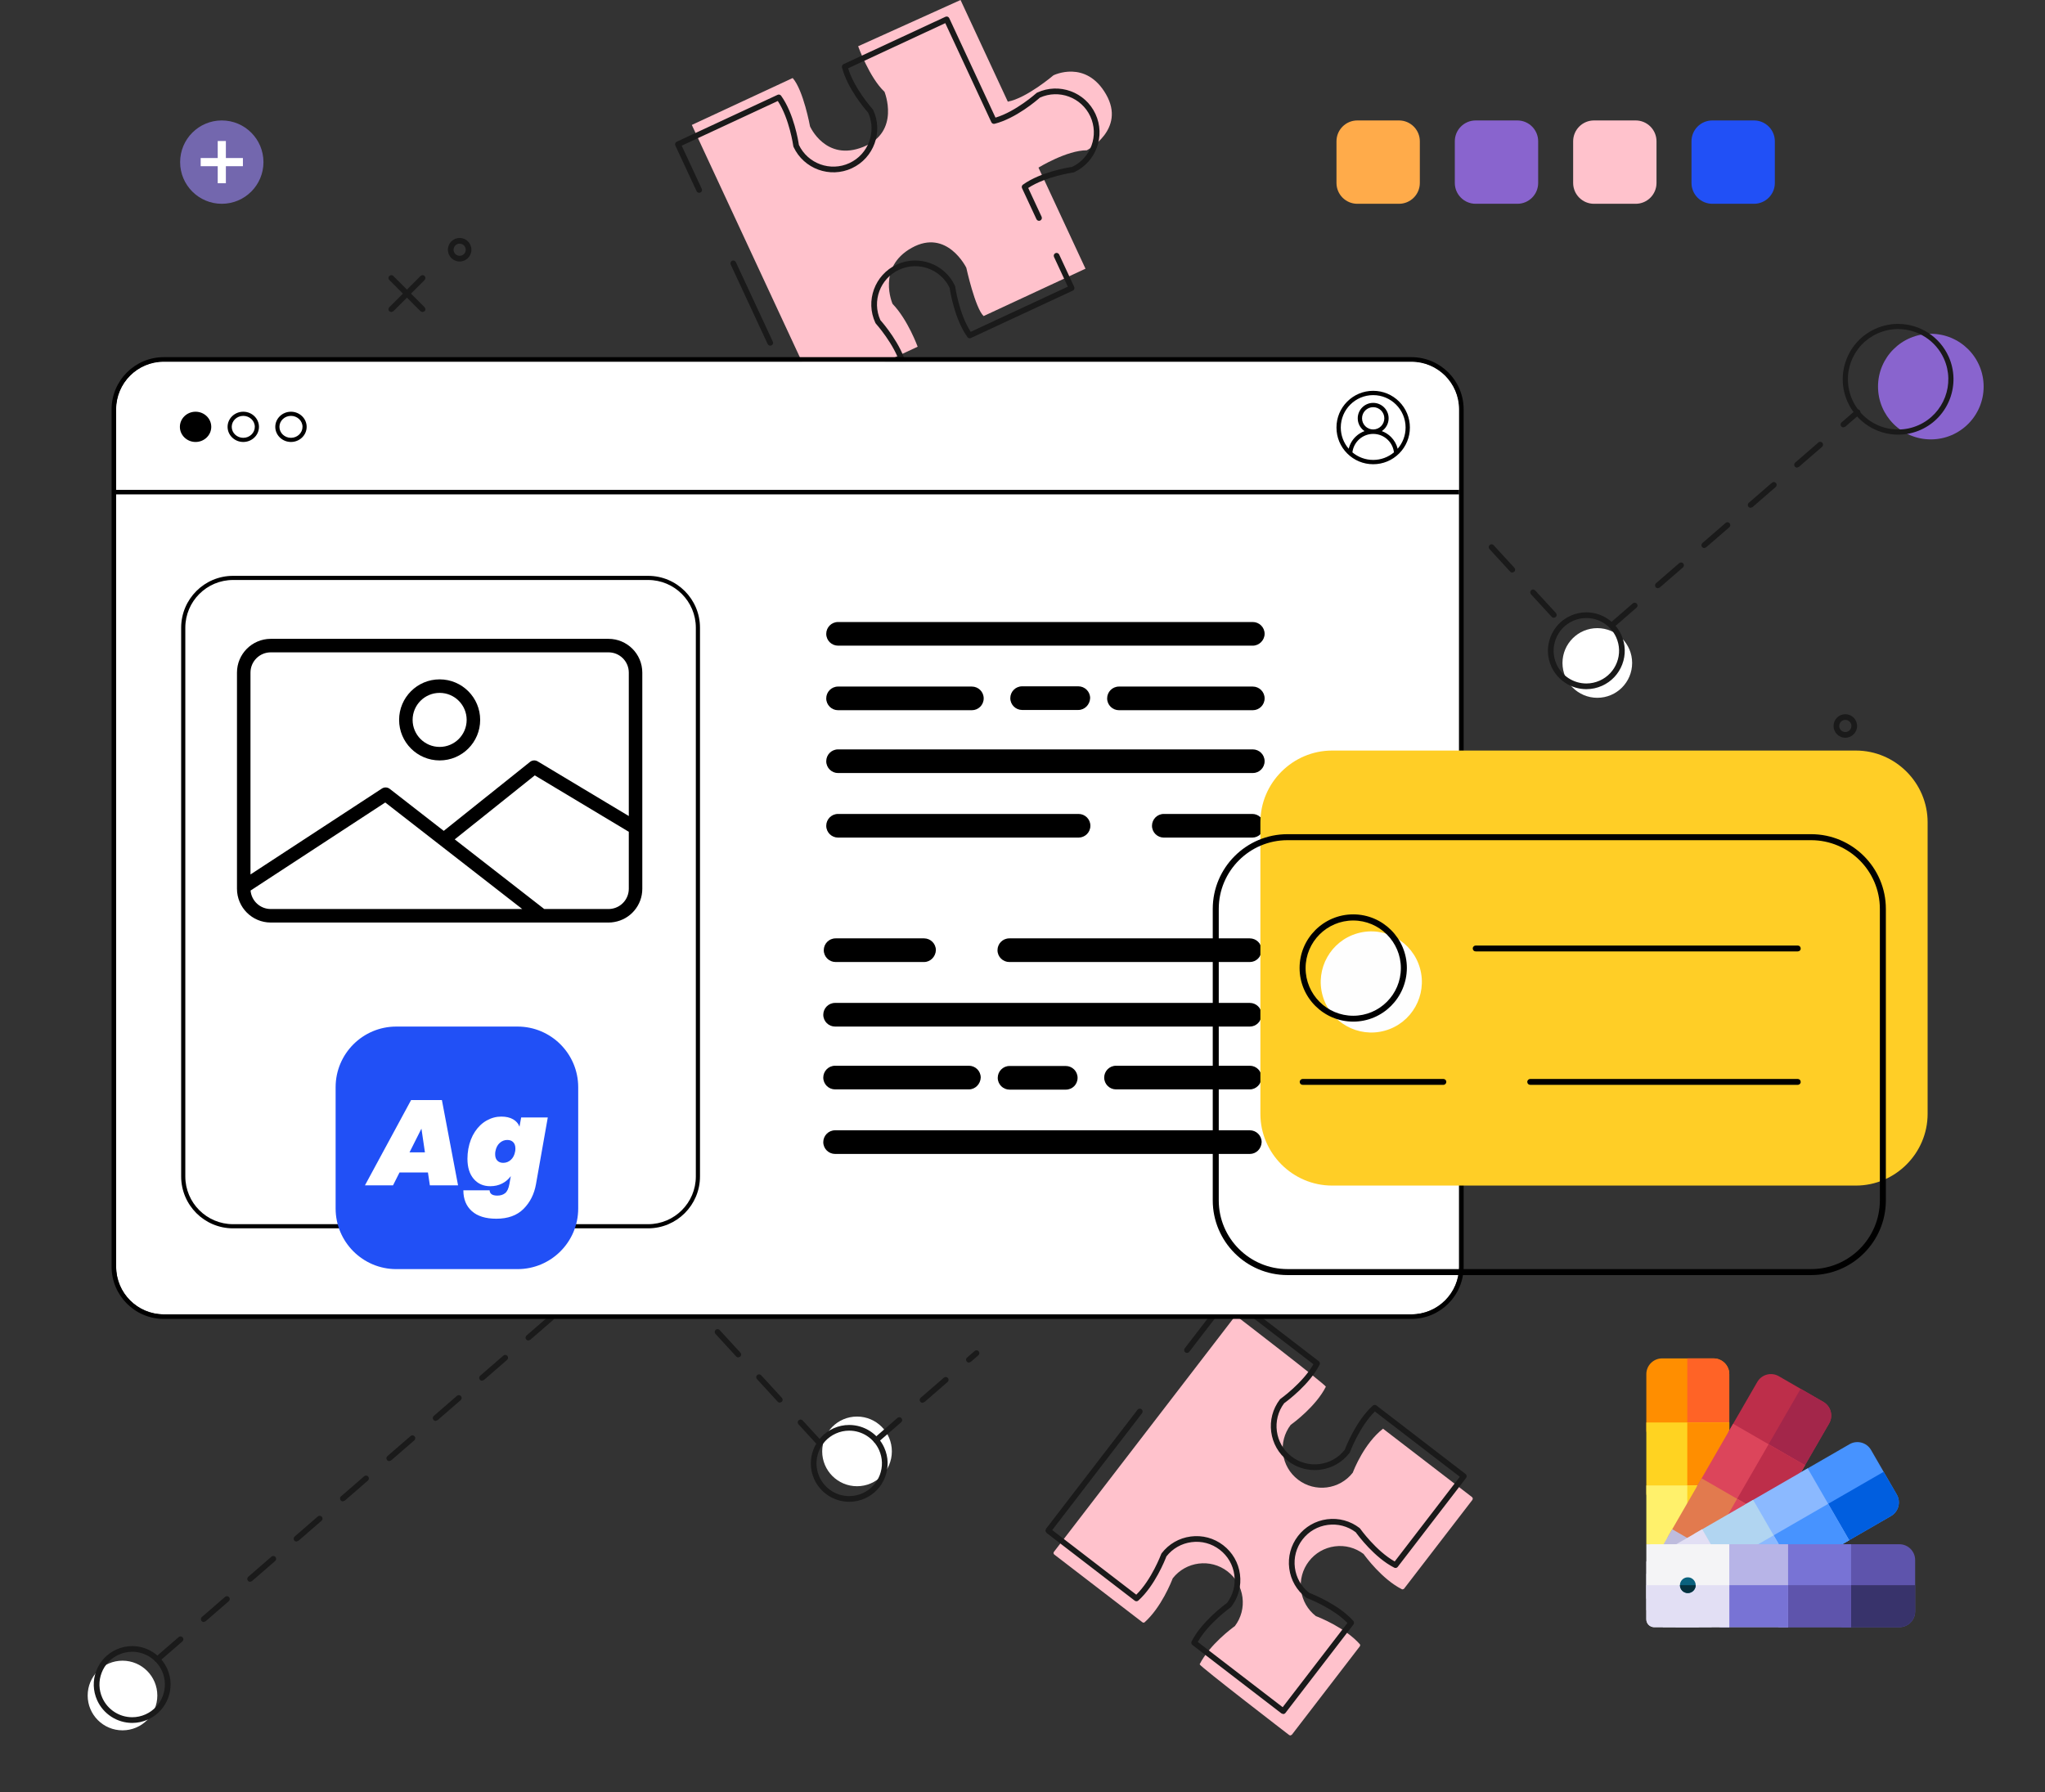 <?xml version="1.0" encoding="UTF-8" standalone="no"?>
<!DOCTYPE svg PUBLIC "-//W3C//DTD SVG 1.1//EN" "http://www.w3.org/Graphics/SVG/1.1/DTD/svg11.dtd">
<svg width="100%" height="100%" viewBox="0 0 243 213" version="1.1" xmlns="http://www.w3.org/2000/svg" xmlns:xlink="http://www.w3.org/1999/xlink" xml:space="preserve" xmlns:serif="http://www.serif.com/" style="fill-rule:evenodd;clip-rule:evenodd;stroke-linejoin:round;stroke-miterlimit:2;">
    <rect x="0" y="0" width="243" height="213" fill="#333333" stroke="none"/>
    <g>
        <path d="M235.709,45.943c0,3.466 -2.81,6.275 -6.275,6.275c-3.465,-0 -6.275,-2.809 -6.275,-6.275c0,-3.466 2.81,-6.275 6.275,-6.275c3.465,-0 6.275,2.809 6.275,6.275Z" style="fill:#8964ce;fill-rule:nonzero;"/>
        <path d="M193.941,78.789c0,2.285 -1.852,4.139 -4.138,4.139c-2.286,-0 -4.139,-1.854 -4.139,-4.139c0,-2.286 1.853,-4.14 4.139,-4.14c2.286,-0 4.138,1.854 4.138,4.14Z" style="fill:#fff;fill-rule:nonzero;"/>
        <path d="M188.496,73.448c-0.549,-0 -1.083,0.115 -1.588,0.342c-0.947,0.425 -1.673,1.193 -2.042,2.164c-0.369,0.971 -0.339,2.027 0.086,2.974c0.627,1.396 2.021,2.298 3.55,2.298c0.549,-0 1.084,-0.116 1.589,-0.342c0.947,-0.425 1.672,-1.194 2.042,-2.164c0.369,-0.971 0.338,-2.027 -0.087,-2.974c-0.626,-1.396 -2.02,-2.298 -3.55,-2.298Zm0.006,8.454c-1.796,-0 -3.432,-1.059 -4.167,-2.697c-0.499,-1.112 -0.535,-2.352 -0.101,-3.492c0.434,-1.139 1.285,-2.041 2.397,-2.54c0.593,-0.266 1.221,-0.401 1.865,-0.401c1.797,-0 3.433,1.059 4.167,2.697c0.499,1.112 0.535,2.352 0.102,3.491c-0.434,1.14 -1.285,2.042 -2.397,2.541c-0.594,0.266 -1.22,0.401 -1.866,0.401Z" style="fill:#1a1a1a;fill-rule:nonzero;"/>
        <path d="M225.543,39.106c-0.843,-0 -1.663,0.177 -2.438,0.525c-1.455,0.652 -2.568,1.832 -3.135,3.322c-0.567,1.489 -0.52,3.11 0.133,4.564c0.962,2.143 3.1,3.526 5.448,3.526c0.843,-0 1.663,-0.176 2.439,-0.524c3.001,-1.347 4.348,-4.885 3.001,-7.886c-0.961,-2.142 -3.099,-3.527 -5.448,-3.527Zm0.008,12.55c-2.589,-0 -4.946,-1.526 -6.007,-3.888c-0.72,-1.604 -0.771,-3.391 -0.146,-5.033c0.625,-1.643 1.852,-2.944 3.457,-3.663c0.854,-0.384 1.758,-0.578 2.688,-0.578c2.59,-0 4.947,1.526 6.007,3.888c1.484,3.31 0,7.211 -3.31,8.696c-0.854,0.383 -1.759,0.578 -2.689,0.578Z" style="fill:#1a1a1a;fill-rule:nonzero;"/>
        <path d="M179.701,68.047c-0.092,-0 -0.182,-0.037 -0.249,-0.11l-2.467,-2.687c-0.126,-0.137 -0.117,-0.352 0.021,-0.478c0.137,-0.126 0.351,-0.117 0.477,0.021l2.467,2.687c0.126,0.137 0.117,0.351 -0.02,0.477l-0.229,0.09Zm4.934,5.373c-0.092,-0 -0.183,-0.037 -0.249,-0.109l-2.467,-2.688c-0.126,-0.137 -0.117,-0.351 0.021,-0.477c0.136,-0.126 0.352,-0.118 0.477,0.02l2.467,2.687c0.126,0.138 0.117,0.352 -0.021,0.478l-0.228,0.089Z" style="fill:#1a1a1a;fill-rule:nonzero;"/>
        <path d="M219.045,50.791c-0.095,-0 -0.188,-0.039 -0.256,-0.116c-0.122,-0.141 -0.106,-0.355 0.034,-0.477l1.691,-1.466c0.141,-0.123 0.353,-0.108 0.477,0.034c0.122,0.141 0.107,0.355 -0.034,0.477l-1.69,1.465l-0.222,0.083Zm-5.512,4.779c-0.094,-0 -0.188,-0.039 -0.256,-0.116c-0.122,-0.142 -0.106,-0.355 0.035,-0.478l2.755,-2.389c0.142,-0.121 0.354,-0.108 0.478,0.034c0.122,0.141 0.106,0.355 -0.034,0.477l-2.756,2.389l-0.222,0.083Zm-5.51,4.78c-0.095,-0 -0.189,-0.04 -0.256,-0.117c-0.122,-0.141 -0.107,-0.355 0.034,-0.477l2.755,-2.39c0.141,-0.122 0.353,-0.107 0.477,0.034c0.122,0.141 0.107,0.355 -0.034,0.477l-2.755,2.39l-0.221,0.083Zm-5.512,4.779c-0.095,-0 -0.189,-0.04 -0.256,-0.117c-0.122,-0.141 -0.106,-0.355 0.034,-0.477l2.756,-2.39c0.143,-0.122 0.354,-0.107 0.478,0.034c0.122,0.141 0.106,0.355 -0.035,0.477l-2.756,2.39l-0.221,0.083Zm-5.512,4.779c-0.095,-0 -0.188,-0.04 -0.256,-0.117c-0.122,-0.141 -0.106,-0.355 0.034,-0.477l2.756,-2.389c0.142,-0.123 0.354,-0.108 0.478,0.033c0.122,0.142 0.106,0.355 -0.034,0.477l-2.756,2.39l-0.222,0.083Zm-5.512,4.779c-0.094,-0 -0.188,-0.04 -0.255,-0.117c-0.123,-0.141 -0.107,-0.355 0.034,-0.477l2.756,-2.389c0.141,-0.123 0.354,-0.108 0.477,0.033c0.122,0.141 0.107,0.355 -0.034,0.477l-2.756,2.39l-0.222,0.083Z" style="fill:#1a1a1a;fill-rule:nonzero;"/>
        <path d="M219.273,85.553c-0.399,-0 -0.724,0.324 -0.724,0.723c0,0.398 0.325,0.722 0.724,0.722c0.398,-0 0.722,-0.324 0.722,-0.722c0,-0.399 -0.324,-0.723 -0.722,-0.723Zm0,2.122c-0.772,-0 -1.4,-0.628 -1.4,-1.399c0,-0.772 0.628,-1.4 1.4,-1.4c0.771,-0 1.398,0.628 1.398,1.4c0,0.771 -0.627,1.399 -1.398,1.399Z" style="fill:#1a1a1a;fill-rule:nonzero;"/>
    </g>
    <g>
        <path d="M83.84,150.323c-0,3.466 -2.81,6.275 -6.274,6.275c-3.465,0 -6.275,-2.809 -6.275,-6.275c-0,-3.465 2.81,-6.274 6.275,-6.274c3.464,0 6.274,2.809 6.274,6.274Z" style="fill:#8964ce;fill-rule:nonzero;"/>
        <path d="M105.976,172.487c-0,2.285 -1.854,4.139 -4.139,4.139c-2.286,0 -4.139,-1.854 -4.139,-4.139c-0,-2.286 1.853,-4.14 4.139,-4.14c2.285,0 4.139,1.854 4.139,4.14Z" style="fill:#fff;fill-rule:nonzero;"/>
        <path d="M18.694,201.499c-0,2.286 -1.852,4.138 -4.137,4.138c-2.286,0 -4.139,-1.852 -4.139,-4.138c-0,-2.285 1.853,-4.139 4.139,-4.139c2.285,0 4.137,1.854 4.137,4.139Z" style="fill:#fff;fill-rule:nonzero;"/>
        <path d="M15.705,196.301c-0.549,0 -1.084,0.116 -1.589,0.342c-0.948,0.425 -1.673,1.194 -2.042,2.164c-0.37,0.971 -0.339,2.027 0.086,2.974c0.626,1.395 2.019,2.298 3.549,2.298c0.549,0 1.084,-0.115 1.589,-0.342c1.956,-0.878 2.832,-3.183 1.956,-5.139c-0.626,-1.395 -2.019,-2.297 -3.549,-2.297Zm0.004,8.454c-1.796,0 -3.431,-1.059 -4.166,-2.697c-0.499,-1.112 -0.535,-2.352 -0.102,-3.491c0.434,-1.14 1.286,-2.042 2.398,-2.541c0.594,-0.266 1.222,-0.401 1.866,-0.401c1.796,0 3.432,1.059 4.166,2.697c1.029,2.296 -0,5.002 -2.296,6.032c-0.593,0.266 -1.22,0.401 -1.866,0.401Z" style="fill:#1a1a1a;fill-rule:nonzero;"/>
        <path d="M100.906,170.022c-0.549,0 -1.084,0.115 -1.589,0.342c-1.955,0.877 -2.832,3.183 -1.955,5.139c0.626,1.395 2.019,2.297 3.549,2.297c0.549,0 1.084,-0.116 1.589,-0.342c0.947,-0.425 1.673,-1.194 2.042,-2.164c0.369,-0.971 0.339,-2.027 -0.087,-2.974c-0.626,-1.396 -2.018,-2.298 -3.549,-2.298Zm0.005,8.454c-1.796,0 -3.43,-1.059 -4.166,-2.696c-1.03,-2.297 -0,-5.003 2.295,-6.033c0.594,-0.266 1.222,-0.401 1.866,-0.401c1.796,0 3.432,1.059 4.166,2.697c0.499,1.112 0.535,2.352 0.102,3.491c-0.434,1.14 -1.284,2.042 -2.397,2.541c-0.593,0.266 -1.22,0.401 -1.866,0.401Z" style="fill:#1a1a1a;fill-rule:nonzero;"/>
        <path d="M75.747,142.66c-0.843,0 -1.663,0.177 -2.439,0.525c-1.454,0.652 -2.568,1.832 -3.134,3.322c-0.567,1.489 -0.52,3.11 0.133,4.564c0.961,2.143 3.098,3.526 5.447,3.526c0.843,0 1.664,-0.176 2.44,-0.524c1.454,-0.652 2.567,-1.832 3.133,-3.321c0.568,-1.49 0.52,-3.111 -0.133,-4.565c-0.96,-2.142 -3.098,-3.527 -5.447,-3.527Zm0.007,12.55c-2.589,0 -4.946,-1.526 -6.006,-3.888c-0.72,-1.603 -0.771,-3.391 -0.146,-5.033c0.625,-1.643 1.852,-2.944 3.456,-3.663c0.854,-0.383 1.759,-0.578 2.689,-0.578c2.59,0 4.947,1.526 6.006,3.888c0.72,1.603 0.771,3.391 0.146,5.033c-0.625,1.642 -1.851,2.943 -3.455,3.663c-0.855,0.383 -1.76,0.578 -2.69,0.578Z" style="fill:#1a1a1a;fill-rule:nonzero;"/>
        <path d="M82.796,155.945c-0.092,0 -0.183,-0.038 -0.249,-0.11l-2.467,-2.687c-0.126,-0.138 -0.117,-0.352 0.021,-0.478c0.136,-0.126 0.351,-0.117 0.477,0.021l2.467,2.687c0.126,0.137 0.117,0.351 -0.021,0.477l-0.228,0.09Zm4.934,5.374c-0.092,0 -0.183,-0.038 -0.249,-0.11l-2.467,-2.687c-0.126,-0.138 -0.117,-0.352 0.02,-0.478c0.137,-0.126 0.352,-0.117 0.478,0.021l2.467,2.687c0.126,0.137 0.117,0.351 -0.021,0.477l-0.228,0.09Zm4.933,5.373c-0.092,0 -0.182,-0.037 -0.249,-0.11l-2.467,-2.687c-0.126,-0.137 -0.117,-0.351 0.021,-0.477c0.137,-0.126 0.351,-0.118 0.477,0.02l2.467,2.687c0.126,0.137 0.117,0.351 -0.02,0.477l-0.229,0.09Zm4.754,5.178c-0.092,0 -0.183,-0.037 -0.249,-0.11l-2.287,-2.491c-0.126,-0.137 -0.117,-0.352 0.02,-0.478c0.136,-0.126 0.352,-0.117 0.478,0.021l2.287,2.491c0.126,0.138 0.117,0.352 -0.02,0.478l-0.229,0.089Z" style="fill:#1a1a1a;fill-rule:nonzero;"/>
        <path d="M68.3,154.528c-0.095,0 -0.189,-0.04 -0.256,-0.117c-0.122,-0.141 -0.106,-0.355 0.034,-0.477l2.294,-1.989c0.143,-0.123 0.355,-0.108 0.478,0.033c0.122,0.141 0.106,0.355 -0.034,0.477l-2.294,1.99l-0.222,0.083Zm-5.512,4.779c-0.095,0 -0.188,-0.04 -0.256,-0.117c-0.122,-0.141 -0.106,-0.355 0.034,-0.477l2.756,-2.39c0.142,-0.122 0.355,-0.108 0.478,0.034c0.122,0.141 0.106,0.355 -0.034,0.477l-2.756,2.39l-0.222,0.083Zm-5.512,4.779c-0.094,0 -0.188,-0.04 -0.255,-0.117c-0.122,-0.141 -0.107,-0.355 0.034,-0.477l2.756,-2.389c0.141,-0.122 0.353,-0.108 0.477,0.033c0.122,0.142 0.107,0.355 -0.034,0.477l-2.756,2.39l-0.222,0.083Zm-5.511,4.779c-0.095,0 -0.189,-0.04 -0.256,-0.117c-0.122,-0.141 -0.107,-0.355 0.034,-0.477l2.756,-2.389c0.142,-0.123 0.353,-0.108 0.477,0.033c0.123,0.141 0.107,0.355 -0.034,0.477l-2.756,2.39l-0.221,0.083Zm-5.512,4.779c-0.095,0 -0.188,-0.039 -0.256,-0.116c-0.122,-0.142 -0.106,-0.355 0.034,-0.478l2.756,-2.389c0.142,-0.122 0.355,-0.108 0.478,0.034c0.122,0.141 0.106,0.355 -0.034,0.477l-2.756,2.389l-0.222,0.083Zm-5.512,4.78c-0.094,0 -0.188,-0.04 -0.256,-0.117c-0.122,-0.141 -0.106,-0.355 0.035,-0.477l2.755,-2.39c0.142,-0.122 0.354,-0.108 0.478,0.034c0.122,0.141 0.106,0.355 -0.034,0.477l-2.756,2.39l-0.222,0.083Zm-5.51,4.778c-0.095,0 -0.189,-0.039 -0.256,-0.116c-0.122,-0.141 -0.107,-0.355 0.034,-0.477l2.755,-2.39c0.141,-0.122 0.353,-0.108 0.477,0.034c0.122,0.141 0.107,0.355 -0.034,0.477l-2.755,2.389l-0.221,0.083Zm-5.512,4.78c-0.095,0 -0.189,-0.04 -0.256,-0.117c-0.122,-0.141 -0.106,-0.355 0.034,-0.477l2.756,-2.39c0.142,-0.122 0.354,-0.108 0.478,0.034c0.122,0.141 0.106,0.355 -0.035,0.477l-2.755,2.39l-0.222,0.083Zm-5.512,4.779c-0.095,0 -0.188,-0.04 -0.256,-0.117c-0.122,-0.141 -0.106,-0.355 0.034,-0.477l2.756,-2.389c0.143,-0.123 0.355,-0.108 0.478,0.033c0.122,0.141 0.106,0.355 -0.034,0.477l-2.756,2.39l-0.222,0.083Zm-5.513,4.779c-0.094,0 -0.187,-0.039 -0.254,-0.116c-0.123,-0.142 -0.108,-0.355 0.034,-0.478l2.755,-2.389c0.142,-0.122 0.353,-0.108 0.478,0.034c0.121,0.141 0.107,0.355 -0.034,0.477l-2.756,2.389l-0.223,0.083Z" style="fill:#1a1a1a;fill-rule:nonzero;"/>
        <path d="M115.133,161.933c-0.095,0 -0.189,-0.04 -0.256,-0.117c-0.122,-0.141 -0.106,-0.355 0.034,-0.477l0.903,-0.783c0.141,-0.122 0.353,-0.108 0.477,0.034c0.122,0.141 0.107,0.355 -0.034,0.477l-0.902,0.783l-0.222,0.083Zm-5.512,4.778c-0.095,0 -0.188,-0.039 -0.256,-0.117c-0.122,-0.141 -0.106,-0.355 0.034,-0.477l2.756,-2.389c0.142,-0.123 0.355,-0.108 0.478,0.033c0.122,0.142 0.106,0.355 -0.034,0.477l-2.756,2.39l-0.222,0.083Zm-5.512,4.779c-0.094,0 -0.188,-0.039 -0.255,-0.116c-0.122,-0.141 -0.107,-0.355 0.034,-0.477l2.756,-2.39c0.141,-0.122 0.353,-0.108 0.477,0.034c0.122,0.141 0.107,0.355 -0.034,0.477l-2.756,2.389l-0.222,0.083Z" style="fill:#1a1a1a;fill-rule:nonzero;"/>
    </g>
    <g id="Puzzle">
        <path d="M97.052,46.781l11.99,-5.575c-0,0 -1.152,-3.194 -2.983,-5.094c-0,-0 -1.91,-4.331 2.283,-6.662c4.191,-2.329 6.48,2.368 6.48,2.368c0,-0 1.051,4.799 2.057,5.744l12.106,-5.629l-5.586,-12.014c0,0 3.369,-2.07 5.745,-2.058c0,0 4.687,-2.458 2.286,-6.644c-2.4,-4.187 -6.254,-2.267 -6.254,-2.267c0,0 -3.168,2.704 -5.421,3.132l-5.618,-12.082l-12.168,5.497c-0,0 1.34,3.733 3.13,5.409c-0,-0 1.945,4.756 -2.522,6.552c-4.468,1.796 -6.326,-2.439 -6.326,-2.439c0,0 -0.784,-4.302 -2.06,-5.745l-11.986,5.574l14.847,31.933Z" style="fill:#ffc2cc;fill-rule:nonzero;"/>
        <path d="M115.373,40.169l-0.007,0.003c-0.045,0.02 -0.092,0.029 -0.138,0.028c-0.095,-0 -0.188,-0.041 -0.253,-0.116c-0.009,-0.01 -0.017,-0.021 -0.025,-0.033c-1.517,-2.123 -2.038,-5.366 -2.106,-5.836c-1.07,-2.238 -3.755,-3.206 -6.01,-2.157c-2.254,1.048 -3.245,3.725 -2.223,5.985c0.315,0.355 2.466,2.849 3.109,5.38c0.019,0.076 0.011,0.152 -0.018,0.219c-0.032,0.073 -0.089,0.135 -0.167,0.171l-11.99,5.575c-0.169,0.079 -0.37,0.005 -0.449,-0.165l-1.753,-3.769c-0.079,-0.17 -0.006,-0.37 0.164,-0.449c0.169,-0.079 0.37,-0.006 0.449,0.164l1.61,3.463l11.424,-5.312c-0.728,-2.424 -2.894,-4.837 -2.916,-4.863l-0.056,-0.084c-1.213,-2.608 -0.077,-5.716 2.53,-6.929c2.609,-1.213 5.718,-0.078 6.93,2.53l0.029,0.097c0.004,0.034 0.456,3.245 1.84,5.363l11.54,-5.365l-1.642,-3.532c-0.079,-0.171 -0.006,-0.371 0.163,-0.45c0.169,-0.079 0.371,-0.006 0.45,0.165l1.785,3.838c0.078,0.17 0.005,0.372 -0.164,0.45l-12.106,5.629Zm-15.33,-32.219c-0.01,-0.142 0.07,-0.276 0.205,-0.332l12.098,-5.625c0.168,-0.078 0.37,-0.005 0.449,0.164l5.496,11.822c2.427,-0.727 4.838,-2.892 4.861,-2.915l0.086,-0.057c2.609,-1.213 5.717,-0.077 6.93,2.531c1.213,2.608 0.077,5.717 -2.532,6.93l-0.096,0.028c-0.033,0.006 -3.24,0.453 -5.362,1.841l1.592,3.424c0.079,0.17 0.005,0.371 -0.164,0.449c-0.17,0.079 -0.37,0.006 -0.449,-0.164l-1.713,-3.685c-0.069,-0.147 -0.024,-0.322 0.109,-0.417c2.124,-1.519 5.373,-2.041 5.843,-2.11c2.238,-1.07 3.208,-3.755 2.159,-6.011c-1.049,-2.255 -3.727,-3.245 -5.987,-2.222c-0.356,0.315 -2.843,2.464 -5.379,3.108c-0.158,0.04 -0.321,-0.038 -0.39,-0.186l-5.475,-11.774l-11.542,5.366c0.727,2.423 2.894,4.839 2.917,4.863l0.056,0.084c1.213,2.609 0.078,5.718 -2.531,6.931c-2.608,1.212 -5.717,0.077 -6.93,-2.532l-0.028,-0.097c-0.005,-0.033 -0.456,-3.246 -1.84,-5.363l-11.423,5.311l2.381,5.12c0.079,0.17 0.005,0.372 -0.163,0.45c-0.17,0.079 -0.371,0.005 -0.45,-0.165l-2.523,-5.427c-0.079,-0.169 -0.006,-0.37 0.164,-0.449l11.977,-5.568c0.061,-0.032 0.13,-0.043 0.196,-0.034l0.002,-0c0.017,0.002 0.034,0.006 0.051,0.011c0.07,0.02 0.134,0.064 0.18,0.127c1.521,2.123 2.042,5.373 2.111,5.844c1.07,2.239 3.754,3.206 6.009,2.158c2.255,-1.049 3.246,-3.725 2.224,-5.986c-0.315,-0.355 -2.458,-2.84 -3.106,-5.366c-0.007,-0.025 -0.012,-0.051 -0.013,-0.077Zm-8.374,33.101c-0.17,0.079 -0.37,0.006 -0.449,-0.164l-4.393,-9.448c-0.079,-0.17 -0.006,-0.371 0.163,-0.45c0.169,-0.079 0.371,-0.005 0.449,0.165l4.394,9.448c0.079,0.17 0.004,0.371 -0.164,0.449Z" style="fill:#1a1a1a;fill-rule:nonzero;"/>
    </g>
    <g id="Puzzle1" serif:id="Puzzle">
        <path d="M174.926,177.925l-10.587,-8.135c-2.237,1.755 -3.452,4.852 -3.593,5.224c-1.569,2.013 -4.483,2.387 -6.508,0.829c-0.987,-0.759 -1.619,-1.854 -1.78,-3.088c-0.16,-1.222 0.161,-2.433 0.906,-3.415c0.322,-0.232 3.001,-2.204 4.184,-4.541c-0.062,-0.277 -10.545,-8.333 -10.545,-8.333c-0.098,-0.075 -0.237,-0.056 -0.311,0.041l-21.461,27.922c-0.074,0.098 -0.056,0.237 0.042,0.313l10.484,8.057l0.104,0.04l0.116,-0.013c2.017,-1.784 3.23,-4.879 3.372,-5.252c1.57,-2.013 4.482,-2.387 6.51,-0.828c0.986,0.757 1.618,1.854 1.779,3.086c0.159,1.223 -0.162,2.435 -0.905,3.417c-0.323,0.232 -3.001,2.203 -4.186,4.541c0.063,0.276 10.648,8.412 10.648,8.412l0.135,0.045l0.177,-0.087l8.073,-10.504l0.033,-0.067l0.01,-0.086l-0.021,-0.082c-1.777,-2.005 -4.873,-3.219 -5.245,-3.361c-0.971,-0.756 -1.593,-1.845 -1.754,-3.066c-0.161,-1.234 0.168,-2.456 0.926,-3.443c0.757,-0.985 1.854,-1.617 3.087,-1.779c1.221,-0.161 2.433,0.162 3.415,0.905c0.232,0.323 2.204,3.001 4.541,4.186l0.083,0.023c0.149,-0.046 0.164,-0.057 0.176,-0.071l8.136,-10.577l0.043,-0.164l-0.084,-0.149Z" style="fill:#ffc2cc;fill-rule:nonzero;"/>
        <path d="M156.065,162.129l-9.986,-7.677l-4.765,6.201c-0.115,0.148 -0.327,0.176 -0.475,0.062c-0.148,-0.113 -0.176,-0.326 -0.062,-0.474l4.971,-6.469l0.225,-0.129l0.25,0.067l10.464,8.044c0.061,0.041 0.106,0.1 0.129,0.166l0.004,0.011c0.029,0.09 0.02,0.191 -0.031,0.277c-1.184,2.321 -3.811,4.274 -4.196,4.552c-1.49,1.984 -1.107,4.812 0.864,6.326c0.962,0.74 2.155,1.059 3.356,0.903c1.185,-0.155 2.243,-0.757 2.98,-1.696c0.17,-0.444 1.387,-3.503 3.334,-5.244l0.002,-0.001c0.119,-0.105 0.299,-0.114 0.43,-0.015l10.587,8.137c0.148,0.115 0.176,0.327 0.062,0.475l-8.119,10.563c-0.067,0.087 -0.167,0.132 -0.268,0.132l-0.008,-0.002c-0.049,-0.001 -0.098,-0.013 -0.145,-0.036c-2.328,-1.179 -4.293,-3.822 -4.571,-4.207c-0.955,-0.718 -2.129,-1.03 -3.317,-0.872c-1.202,0.157 -2.272,0.774 -3.01,1.735c-0.739,0.962 -1.06,2.154 -0.902,3.357c0.155,1.185 0.756,2.242 1.696,2.979c0.444,0.17 3.504,1.388 5.243,3.334c0.111,0.125 0.113,0.307 0.015,0.433l-0,0.001l-8.074,10.505c-0.067,0.087 -0.167,0.132 -0.268,0.132l-0.206,-0.07l-10.585,-8.134c-0.138,-0.106 -0.172,-0.296 -0.086,-0.441c1.186,-2.322 3.813,-4.276 4.197,-4.554c0.718,-0.954 1.028,-2.129 0.872,-3.316c-0.158,-1.203 -0.774,-2.271 -1.735,-3.01c-0.962,-0.739 -2.151,-1.062 -3.357,-0.902c-1.185,0.154 -2.242,0.757 -2.979,1.695c-0.17,0.444 -1.381,3.485 -3.318,5.228c-0.029,0.03 -0.064,0.054 -0.101,0.071l-0.004,0.002c-0.112,0.049 -0.244,0.034 -0.342,-0.04l-0.001,-0.001l-10.484,-8.058l-0.129,-0.224l0.066,-0.25l10.88,-14.156c0.116,-0.149 0.326,-0.176 0.475,-0.063c0.148,0.114 0.176,0.326 0.062,0.475l-10.673,13.887l9.988,7.678c1.815,-1.767 2.953,-4.802 2.965,-4.833l0.049,-0.089c0.849,-1.104 2.078,-1.812 3.459,-1.993c1.389,-0.181 2.751,0.188 3.856,1.036c1.104,0.849 1.812,2.077 1.993,3.459c0.182,1.382 -0.186,2.751 -1.035,3.856l-0.073,0.07c-0.028,0.019 -2.667,1.904 -3.906,4.11l10.089,7.754l7.695,-10.011c-1.764,-1.812 -4.801,-2.953 -4.832,-2.964l-0.089,-0.049c-1.106,-0.85 -1.814,-2.078 -1.994,-3.459c-0.181,-1.382 0.187,-2.751 1.036,-3.857c0.849,-1.105 2.078,-1.813 3.459,-1.994c1.387,-0.18 2.752,0.189 3.856,1.036l0.071,0.074c0.018,0.027 1.902,2.667 4.109,3.905l7.737,-10.066l-10.092,-7.757c-1.815,1.767 -2.953,4.802 -2.963,4.834l-0.049,0.088c-0.85,1.105 -2.079,1.813 -3.46,1.994c-0.231,0.03 -0.46,0.045 -0.688,0.045c-1.142,0 -2.247,-0.373 -3.168,-1.081c-2.28,-1.753 -2.711,-5.035 -0.959,-7.315l0.074,-0.071c0.027,-0.019 2.667,-1.902 3.905,-4.109Z" style="fill:#1a1a1a;fill-rule:nonzero;"/>
    </g>
    <path d="M50.212,37.091l-0.239,-0.099l-3.714,-3.715c-0.132,-0.132 -0.132,-0.346 -0,-0.478c0.133,-0.132 0.346,-0.132 0.479,0l3.714,3.714c0.131,0.133 0.131,0.346 -0,0.479l-0.24,0.099Z" style="fill:#1a1a1a;fill-rule:nonzero;"/>
    <path d="M46.499,37.091l-0.24,-0.099c-0.132,-0.133 -0.132,-0.346 -0,-0.479l3.714,-3.714c0.133,-0.132 0.346,-0.132 0.479,0c0.131,0.132 0.131,0.346 -0,0.478l-3.714,3.715l-0.239,0.099Z" style="fill:#1a1a1a;fill-rule:nonzero;"/>
    <path d="M54.62,28.956c-0.399,0 -0.724,0.324 -0.724,0.723c-0,0.399 0.325,0.723 0.724,0.723c0.398,0 0.722,-0.324 0.722,-0.723c-0,-0.399 -0.324,-0.723 -0.722,-0.723Zm-0,2.123c-0.772,0 -1.4,-0.628 -1.4,-1.4c-0,-0.772 0.628,-1.4 1.4,-1.4c0.771,0 1.398,0.628 1.398,1.4c-0,0.772 -0.627,1.4 -1.398,1.4Z" style="fill:#1a1a1a;fill-rule:nonzero;"/>
    <path id="Browser" d="M173.38,48.648c-0,-3.125 -2.537,-5.661 -5.661,-5.661l-148.258,0c-3.124,0 -5.66,2.536 -5.66,5.661l-0,101.893c-0,3.124 2.536,5.66 5.66,5.66l148.258,0c3.124,0 5.661,-2.536 5.661,-5.66l-0,-101.893Z" style="fill:#fff;"/>
    <clipPath id="_clip1">
        <path d="M173.38,48.648c-0,-3.125 -2.537,-5.661 -5.661,-5.661l-148.258,0c-3.124,0 -5.66,2.536 -5.66,5.661l-0,101.893c-0,3.124 2.536,5.66 5.66,5.66l148.258,0c3.124,0 5.661,-2.536 5.661,-5.66l-0,-101.893Z"/>
    </clipPath>
    <g clip-path="url(#_clip1)">
        <rect x="1.5" y="38.494" width="175.396" height="19.722" style="fill:#fff;"/>
        <path d="M177.436,58.755l0,-20.801l-176.475,0l-0,20.801l176.475,0Zm-0.54,-20.261l-175.396,-0l0,19.722l175.396,-0l0,-19.722Z"/>
        <path d="M23.239,48.93c1.029,0 1.864,0.806 1.864,1.797c0,0.991 -0.835,1.798 -1.864,1.798c-1.027,-0 -1.864,-0.807 -1.864,-1.798c0,-0.991 0.837,-1.797 1.864,-1.797Z" style="fill-rule:nonzero;"/>
        <path d="M28.907,48.93c1.029,0 1.864,0.806 1.864,1.797c-0,0.991 -0.835,1.798 -1.864,1.798c-1.027,-0 -1.864,-0.807 -1.864,-1.798c0,-0.991 0.837,-1.797 1.864,-1.797Zm0,0.493c0.752,-0 1.371,0.58 1.371,1.304c0,0.725 -0.619,1.305 -1.371,1.305c-0.75,-0 -1.371,-0.58 -1.371,-1.305c0,-0.724 0.621,-1.304 1.371,-1.304Z"/>
        <path d="M34.575,48.93c1.028,0 1.864,0.806 1.864,1.797c-0,0.991 -0.836,1.798 -1.864,1.798c-1.027,-0 -1.864,-0.807 -1.864,-1.798c0,-0.991 0.837,-1.797 1.864,-1.797Zm-0,0.493c0.752,-0 1.371,0.58 1.371,1.304c-0,0.725 -0.619,1.305 -1.371,1.305c-0.751,-0 -1.371,-0.58 -1.371,-1.305c-0,-0.724 0.62,-1.304 1.371,-1.304Z"/>
    </g>
    <path d="M173.919,48.648c0,-3.422 -2.778,-6.201 -6.2,-6.201l-148.258,0c-3.422,0 -6.2,2.779 -6.2,6.201c-0,-0 -0,101.893 -0,101.893c-0,3.422 2.778,6.2 6.2,6.2c0,-0 148.258,-0 148.258,-0c3.422,-0 6.2,-2.778 6.2,-6.2c0,-0 0,-101.893 0,-101.893Zm-0.539,-0c-0,-3.125 -2.537,-5.661 -5.661,-5.661l-148.258,0c-3.124,0 -5.66,2.536 -5.66,5.661l-0,101.893c-0,3.124 2.536,5.66 5.66,5.66l148.258,0c3.124,0 5.661,-2.536 5.661,-5.66l-0,-101.893Z"/>
    <path d="M83.177,74.6c-0,-3.403 -2.762,-6.165 -6.165,-6.165l-49.32,-0c-3.403,-0 -6.165,2.762 -6.165,6.165l-0,65.213c-0,3.402 2.762,6.165 6.165,6.165l49.32,-0c3.403,-0 6.165,-2.763 6.165,-6.165l-0,-65.213Zm-0.493,-0l0,65.213c0,3.13 -2.541,5.672 -5.672,5.672l-49.32,-0c-3.131,-0 -5.672,-2.542 -5.672,-5.672l-0,-65.213c-0,-3.131 2.541,-5.673 5.672,-5.673c-0,0 49.32,0 49.32,0c3.131,0 5.672,2.542 5.672,5.673Z"/>
    <g>
        <g>
            <path d="M148.863,76.732l-49.279,-0c-0.761,-0 -1.405,-0.615 -1.405,-1.406c-0,-0.761 0.614,-1.405 1.405,-1.405l49.279,-0c0.761,-0 1.406,0.615 1.406,1.405c-0,0.761 -0.645,1.406 -1.406,1.406Z" style="fill-rule:nonzero;"/>
        </g>
        <g>
            <path d="M148.863,84.403l-15.899,0c-0.761,0 -1.406,-0.615 -1.406,-1.405c0,-0.762 0.615,-1.406 1.406,-1.406l15.899,0c0.761,0 1.406,0.615 1.406,1.406c-0,0.79 -0.645,1.405 -1.406,1.405Z" style="fill-rule:nonzero;"/>
        </g>
        <g>
            <path d="M115.483,84.403l-15.899,0c-0.761,0 -1.405,-0.615 -1.405,-1.405c-0,-0.762 0.614,-1.406 1.405,-1.406l15.899,0c0.762,0 1.406,0.615 1.406,1.406c-0,0.79 -0.644,1.405 -1.406,1.405Z" style="fill-rule:nonzero;"/>
        </g>
        <g>
            <path d="M128.133,84.374l-6.676,-0c-0.762,-0 -1.406,-0.615 -1.406,-1.406c0,-0.761 0.615,-1.405 1.406,-1.405l6.676,-0c0.761,-0 1.405,0.615 1.405,1.405c-0.029,0.762 -0.644,1.406 -1.405,1.406Z" style="fill-rule:nonzero;"/>
        </g>
        <g>
            <path d="M148.863,91.87l-49.279,-0c-0.761,-0 -1.405,-0.615 -1.405,-1.406c-0,-0.761 0.614,-1.405 1.405,-1.405l49.279,-0c0.761,-0 1.406,0.615 1.406,1.405c-0,0.791 -0.645,1.406 -1.406,1.406Z" style="fill-rule:nonzero;"/>
        </g>
        <g>
            <path d="M148.805,99.541l-10.512,0c-0.761,0 -1.406,-0.615 -1.406,-1.405c0,-0.762 0.615,-1.406 1.406,-1.406l10.512,0c0.761,0 1.405,0.615 1.405,1.406c-0.029,0.79 -0.644,1.405 -1.405,1.405Z" style="fill-rule:nonzero;"/>
        </g>
        <g>
            <path d="M128.162,99.541l-28.578,0c-0.761,0 -1.405,-0.615 -1.405,-1.405c-0,-0.762 0.614,-1.406 1.405,-1.406l28.578,0c0.761,0 1.405,0.615 1.405,1.406c0,0.79 -0.644,1.405 -1.405,1.405Z" style="fill-rule:nonzero;"/>
        </g>
        <g>
            <path d="M148.512,137.137l-49.279,0c-0.762,0 -1.406,-0.615 -1.406,-1.405c0,-0.761 0.615,-1.406 1.406,-1.406l49.279,0c0.761,0 1.405,0.615 1.405,1.406c-0.029,0.79 -0.644,1.405 -1.405,1.405Z" style="fill-rule:nonzero;"/>
        </g>
        <g>
            <path d="M115.132,129.466l-15.899,-0c-0.762,-0 -1.406,-0.615 -1.406,-1.406c0,-0.761 0.615,-1.405 1.406,-1.405l15.899,-0c0.761,-0 1.405,0.615 1.405,1.405c-0.029,0.762 -0.644,1.406 -1.405,1.406Z" style="fill-rule:nonzero;"/>
        </g>
        <g>
            <path d="M148.512,129.466l-15.9,-0c-0.761,-0 -1.405,-0.615 -1.405,-1.406c0,-0.761 0.615,-1.405 1.405,-1.405l15.9,-0c0.761,-0 1.405,0.615 1.405,1.405c-0.029,0.762 -0.644,1.406 -1.405,1.406Z" style="fill-rule:nonzero;"/>
        </g>
        <g>
            <path d="M126.639,129.495l-6.676,0c-0.761,0 -1.405,-0.615 -1.405,-1.405c-0,-0.762 0.615,-1.406 1.405,-1.406l6.676,0c0.762,0 1.406,0.615 1.406,1.406c-0,0.79 -0.615,1.405 -1.406,1.405Z" style="fill-rule:nonzero;"/>
        </g>
        <g>
            <path d="M148.512,121.999l-49.279,0c-0.762,0 -1.406,-0.615 -1.406,-1.405c0,-0.761 0.615,-1.406 1.406,-1.406l49.279,0c0.761,0 1.405,0.615 1.405,1.406c-0.029,0.79 -0.644,1.405 -1.405,1.405Z" style="fill-rule:nonzero;"/>
        </g>
        <g>
            <path d="M109.803,114.328l-10.512,-0c-0.761,-0 -1.405,-0.615 -1.405,-1.406c-0,-0.761 0.615,-1.405 1.405,-1.405l10.512,-0c0.761,-0 1.405,0.615 1.405,1.405c-0.029,0.762 -0.644,1.406 -1.405,1.406Z" style="fill-rule:nonzero;"/>
        </g>
        <g>
            <path d="M148.512,114.328l-28.578,-0c-0.761,-0 -1.405,-0.615 -1.405,-1.406c-0,-0.761 0.614,-1.405 1.405,-1.405l28.578,-0c0.761,-0 1.405,0.615 1.405,1.405c-0.029,0.791 -0.644,1.406 -1.405,1.406Z" style="fill-rule:nonzero;"/>
        </g>
    </g>
    <g id="Color-palette" serif:id="Color palette">
        <g id="Color-palette1" serif:id="Color palette">
            <path d="M195.628,163.307l-0,6.676c-0,0.516 0.419,0.936 0.935,0.936l7.986,-0c0.517,-0 0.936,-0.42 0.936,-0.936l-0,-6.676c-0,-1.032 -0.84,-1.871 -1.872,-1.871l-6.114,-0c-1.032,-0 -1.871,0.839 -1.871,1.871Z" style="fill:#ff8e00;fill-rule:nonzero;"/>
            <path d="M200.495,161.436l3.118,-0c1.032,-0 1.872,0.839 1.872,1.871l-0,6.676c-0,0.516 -0.419,0.936 -0.936,0.936l-4.054,-0l0,-9.483Z" style="fill:#ff6326;fill-rule:nonzero;"/>
            <path d="M195.628,177.469c-0,0.517 0.419,0.936 0.935,0.936l7.986,0c0.517,0 0.936,-0.419 0.936,-0.936l-0,-8.422l-9.857,0l-0,8.422Z" style="fill:#ffd321;fill-rule:nonzero;"/>
            <path d="M200.495,169.047l4.99,0l-0,8.422c-0,0.517 -0.419,0.936 -0.936,0.936l-4.054,0l0,-9.358Z" style="fill:#ff8e00;fill-rule:nonzero;"/>
            <path d="M195.628,176.534l-0,6.987c-0,0 1.868,-0.014 1.868,1.869l0,0.003l7.053,-0c0.517,-0 0.936,-0.42 0.936,-0.936l-0,-7.923l-9.857,-0Z" style="fill:#fff16b;fill-rule:nonzero;"/>
            <path d="M200.495,185.393l0,-8.859l4.99,-0l-0,7.923c-0,0.516 -0.419,0.936 -0.936,0.936l-4.054,-0Z" style="fill:#ffd321;fill-rule:nonzero;"/>
            <path d="M208.811,164.234l-3.338,5.781c-0.258,0.448 -0.105,1.021 0.343,1.279l6.916,3.993c0.447,0.258 1.02,0.104 1.278,-0.343l3.338,-5.781c0.516,-0.894 0.208,-2.041 -0.685,-2.557l-5.295,-3.057c-0.894,-0.516 -2.041,-0.208 -2.557,0.685Z" style="fill:#bd2e4a;fill-rule:nonzero;"/>
            <path d="M213.962,165.047l2.701,1.559c0.893,0.516 1.201,1.663 0.685,2.557l-3.338,5.781c-0.258,0.448 -0.831,0.601 -1.278,0.343l-3.511,-2.027l4.741,-8.213Z" style="fill:#a3264a;fill-rule:nonzero;"/>
            <path d="M201.73,176.499c-0.258,0.447 -0.105,1.02 0.343,1.278l6.915,3.993c0.448,0.259 1.02,0.105 1.279,-0.342l4.211,-7.294l-8.537,-4.929l-4.211,7.294Z" style="fill:#dc455b;fill-rule:nonzero;"/>
            <path d="M210.157,171.639l4.321,2.495l-4.211,7.294c-0.259,0.447 -0.831,0.6 -1.279,0.342l-3.51,-2.027l4.679,-8.104Z" style="fill:#bd2e4a;fill-rule:nonzero;"/>
            <path d="M198.236,182.55c-0.258,0.448 -0.105,1.02 0.343,1.279l6.916,3.992c0.447,0.259 1.02,0.105 1.278,-0.342l3.962,-6.862l-8.537,-4.928l-3.962,6.861Z" style="fill:#e27a4e;fill-rule:nonzero;"/>
            <path d="M201.984,185.795l4.429,-7.673l4.322,2.495l-3.962,6.862c-0.258,0.447 -0.831,0.601 -1.278,0.342l-3.511,-2.026Z" style="fill:#dc455b;fill-rule:nonzero;"/>
            <path d="M205.485,185.655l-0.134,-0.077l-1.304,-0.753l-1.128,-0.651l-1.13,-0.653l-1.304,-0.753l-1.781,-1.028l-1.028,1.781l-0.753,1.304l-1.295,2.243l-0,4.278l1.203,0.695l1.16,0.669l1.157,0.668l4.219,0l0.772,-1.337l1.212,-2.1l0.134,-0.232l0.691,-1.197l1.064,-1.843l-1.755,-1.014Z" style="fill:#bebcdd;fill-rule:nonzero;"/>
            <path d="M219.772,171.633l-5.781,3.338c-0.447,0.258 -0.601,0.831 -0.343,1.278l3.993,6.916c0.259,0.447 0.831,0.601 1.279,0.342l5.781,-3.337c0.893,-0.516 1.201,-1.663 0.685,-2.557l-3.057,-5.295c-0.516,-0.894 -1.663,-1.201 -2.557,-0.685Z" style="fill:#4793ff;fill-rule:nonzero;"/>
            <path d="M223.827,174.913l1.559,2.7c0.516,0.894 0.208,2.041 -0.685,2.557l-5.781,3.337c-0.448,0.259 -1.02,0.105 -1.279,-0.342l-2.027,-3.511l8.213,-4.741Z" style="fill:#005edf;fill-rule:nonzero;"/>
            <path d="M207.507,178.714c-0.447,0.258 -0.6,0.831 -0.342,1.278l3.993,6.916c0.258,0.448 0.831,0.601 1.278,0.343l7.294,-4.211l-4.929,-8.537l-7.294,4.211Z" style="fill:#8bb9ff;fill-rule:nonzero;"/>
            <path d="M217.235,178.718l2.495,4.322l-7.294,4.211c-0.447,0.258 -1.02,0.105 -1.278,-0.343l-2.027,-3.511l8.104,-4.679Z" style="fill:#4793ff;fill-rule:nonzero;"/>
            <path d="M201.456,182.208c-0.447,0.258 -0.601,0.831 -0.342,1.278l3.992,6.916c0.259,0.447 0.831,0.601 1.279,0.342l6.861,-3.961l-4.928,-8.537l-6.862,3.962Z" style="fill:#b1d5f1;fill-rule:nonzero;"/>
            <path d="M203.079,186.891l7.673,-4.429l2.495,4.321l-6.862,3.961c-0.448,0.259 -1.02,0.105 -1.279,-0.342l-2.027,-3.511Z" style="fill:#8bb9ff;fill-rule:nonzero;"/>
            <path d="M206.176,188.512l-0.691,-1.197l-0.134,-0.232l-0.651,-1.128l-0.653,-1.13l-0.753,-1.304l-1.028,-1.781l-1.781,1.028l-1.304,0.753l-2.258,1.304l-1.295,0.747l-0,4.384l0.535,0.928l0.668,1.157l0.772,1.337l4.219,0l2.317,-1.337l1.212,-0.7l0.134,-0.078l1.71,-0.987l-1.019,-1.764Z" style="fill:#e2dff4;fill-rule:nonzero;"/>
            <path d="M225.699,183.521l-6.676,0c-0.517,0 -0.936,0.419 -0.936,0.936l0,7.986c0,0.516 0.419,0.935 0.936,0.935l6.676,0c1.031,0 1.871,-0.839 1.871,-1.871l0,-6.114c0,-1.032 -0.84,-1.872 -1.871,-1.872Z" style="fill:#5e54ac;fill-rule:nonzero;"/>
            <path d="M227.57,188.389l0,3.118c0,1.032 -0.84,1.871 -1.871,1.871l-6.676,0c-0.517,0 -0.936,-0.419 -0.936,-0.935l0,-4.054l9.483,-0Z" style="fill:#38336b;fill-rule:nonzero;"/>
            <path d="M211.536,183.521c-0.516,0 -0.935,0.419 -0.935,0.936l-0,7.986c-0,0.516 0.419,0.935 0.935,0.935l8.423,0l-0,-9.857l-8.423,0Z" style="fill:#7873d5;fill-rule:nonzero;"/>
            <path d="M219.959,188.389l-0,4.989l-8.423,0c-0.516,0 -0.935,-0.419 -0.935,-0.935l-0,-4.054l9.358,-0Z" style="fill:#5e54ac;fill-rule:nonzero;"/>
            <path d="M204.549,183.521c-0.517,0 -0.936,0.419 -0.936,0.936l0,7.986c0,0.516 0.419,0.935 0.936,0.935l7.923,0l0,-9.857l-7.923,0Z" style="fill:#b7b4e7;fill-rule:nonzero;"/>
            <path d="M203.613,188.389l8.859,-0l0,4.989l-7.923,0c-0.517,0 -0.936,-0.419 -0.936,-0.935l0,-4.054Z" style="fill:#7873d5;fill-rule:nonzero;"/>
            <path d="M205.485,183.521l-9.857,0l-0,8.922c-0,0.516 0.419,0.935 0.935,0.935l8.922,0l-0,-9.857Z" style="fill:#f4f4f6;fill-rule:nonzero;"/>
            <path d="M195.628,188.389l9.857,-0l-0,4.989l-8.922,0c-0.516,0 -0.935,-0.419 -0.935,-0.935l-0,-4.054Z" style="fill:#e2dff4;fill-rule:nonzero;"/>
            <path d="M201.493,188.389c-0,0.03 -0.002,0.06 -0.005,0.091c-0.051,0.487 -0.458,0.843 -0.932,0.843c-0.511,0 -0.935,-0.417 -0.936,-0.934l0,-0.002c0,-0.552 0.482,-0.987 1.029,-0.93c0.466,0.038 0.846,0.449 0.844,0.932Z" style="fill:#0a617d;fill-rule:nonzero;"/>
            <path d="M201.493,188.389c-0,0.03 -0.002,0.06 -0.005,0.091c-0.051,0.487 -0.458,0.843 -0.932,0.843c-0.511,0 -0.935,-0.417 -0.936,-0.934l1.873,-0Z" style="fill:#05303d;fill-rule:nonzero;"/>
        </g>
    </g>
    <g>
        <path d="M149.767,132.368l-0,-34.643c-0,-4.688 3.839,-8.528 8.528,-8.528l62.229,0c4.689,0 8.528,3.84 8.528,8.528l0,34.643c0,4.689 -3.839,8.528 -8.528,8.528l-62.229,0c-4.689,0 -8.528,-3.839 -8.528,-8.528Z" style="fill:#ffce26;fill-rule:nonzero;"/>
        <path d="M161.326,110.911c3.193,-0.894 6.512,0.972 7.407,4.165c0.895,3.194 -0.971,6.513 -4.165,7.408c-3.193,0.894 -6.512,-0.972 -7.407,-4.165c-0.895,-3.194 0.971,-6.513 4.165,-7.408Z" style="fill:#fefefe;"/>
        <path d="M215.213,151.533l-62.229,0c-4.901,0 -8.877,-3.99 -8.877,-8.877l-0,-34.642c-0,-4.902 3.991,-8.877 8.877,-8.877l62.229,-0c4.902,-0 8.877,3.99 8.877,8.877l0,34.642c0,4.902 -3.975,8.877 -8.877,8.877Zm-62.229,-51.683c-4.507,-0 -8.164,3.672 -8.164,8.164l0,34.642c0,4.507 3.672,8.164 8.164,8.164l62.229,0c4.507,0 8.164,-3.672 8.164,-8.164l0,-34.642c0,-4.507 -3.672,-8.164 -8.164,-8.164l-62.229,-0Z" style="fill-rule:nonzero;"/>
        <path d="M160.799,121.412c-3.506,0 -6.374,-2.852 -6.374,-6.373c0,-3.505 2.853,-6.373 6.374,-6.373c3.505,0 6.373,2.853 6.373,6.373c-0.015,3.521 -2.868,6.373 -6.373,6.373Zm-0,-12.018c-3.126,0 -5.66,2.535 -5.66,5.66c-0,3.126 2.534,5.66 5.66,5.66c3.125,0 5.66,-2.534 5.66,-5.66c-0,-3.125 -2.55,-5.66 -5.66,-5.66Z" style="fill-rule:nonzero;"/>
        <path d="M213.62,113.067l-38.269,-0c-0.198,-0 -0.349,-0.152 -0.349,-0.349c-0,-0.198 0.167,-0.349 0.349,-0.349l38.269,-0c0.197,-0 0.349,0.151 0.349,0.349c0.015,0.197 -0.152,0.349 -0.349,0.349Z" style="fill-rule:nonzero;"/>
        <path d="M213.62,128.924l-31.79,-0c-0.197,-0 -0.349,-0.152 -0.349,-0.349c0,-0.198 0.167,-0.349 0.349,-0.349l31.79,-0c0.197,-0 0.349,0.151 0.349,0.349c0.015,0.182 -0.152,0.349 -0.349,0.349Z" style="fill-rule:nonzero;"/>
        <path d="M171.512,128.924l-16.722,-0c-0.198,-0 -0.349,-0.152 -0.349,-0.349c-0,-0.198 0.166,-0.349 0.349,-0.349l16.722,-0c0.197,-0 0.349,0.151 0.349,0.349c-0,0.182 -0.152,0.349 -0.349,0.349Z" style="fill-rule:nonzero;"/>
    </g>
    <g>
        <g>
            <g>
                <g>
                    <path d="M72.31,75.921l-40.138,-0c-2.215,0.002 -4.011,1.798 -4.013,4.013l-0,25.688c0.002,2.216 1.798,4.011 4.013,4.014l40.138,-0c0.225,0.001 0.45,-0.019 0.671,-0.059c1.932,-0.323 3.346,-1.996 3.342,-3.955l0,-25.688c-0.002,-2.215 -1.798,-4.011 -4.013,-4.013Zm-40.138,32.109c-1.247,0 -2.288,-0.953 -2.398,-2.196l16.005,-10.465l16.276,12.661l-29.883,0Zm42.546,-2.408c0.001,1.178 -0.852,2.184 -2.015,2.374c-0.13,0.023 -0.262,0.035 -0.393,0.034l-7.64,0l-10.636,-8.277l9.511,-7.605l11.173,6.704l-0,6.77Zm-0,-8.642l-10.825,-6.495c-0.288,-0.173 -0.653,-0.149 -0.915,0.061l-10.249,8.196l-6.418,-4.992c-0.27,-0.21 -0.644,-0.225 -0.931,-0.038l-15.616,10.21l0,-23.988c0,-1.33 1.078,-2.408 2.408,-2.408l40.138,0c1.33,0 2.408,1.078 2.408,2.408l-0,17.046Z" style="fill-rule:nonzero;"/>
                    <path d="M52.241,80.737c-2.66,0 -4.816,2.156 -4.816,4.817c0.002,2.659 2.157,4.813 4.816,4.816c2.66,0 4.816,-2.156 4.816,-4.816c0,-2.661 -2.156,-4.817 -4.816,-4.817Zm0,8.028c-1.773,-0 -3.211,-1.438 -3.211,-3.211c0,-1.774 1.438,-3.211 3.211,-3.211c1.773,-0 3.211,1.437 3.211,3.211c-0,1.773 -1.438,3.211 -3.211,3.211Z" style="fill-rule:nonzero;"/>
                </g>
            </g>
        </g>
    </g>
    <g id="Type">
        <path d="M68.706,129.206c-0,-3.978 -3.229,-7.207 -7.207,-7.207l-14.412,0c-3.977,0 -7.206,3.229 -7.206,7.207l-0,14.412c-0,3.977 3.229,7.206 7.206,7.206l14.412,0c3.978,0 7.207,-3.229 7.207,-7.206l-0,-14.412Z" style="fill:#2150f6;"/>
        <path d="M50.851,139.339l-3.378,0l-0.773,1.532l-3.335,-0l5.482,-10.134l3.664,0l1.918,10.134l-3.349,-0l-0.229,-1.532Zm-0.358,-2.39l-0.415,-2.82l-1.417,2.82l1.832,-0Z" style="fill:#fff;fill-rule:nonzero;"/>
        <path d="M58.251,140.971c-0.812,-0 -1.465,-0.289 -1.961,-0.866c-0.496,-0.577 -0.745,-1.376 -0.745,-2.397c0,-0.382 0.034,-0.769 0.101,-1.16c0.143,-0.792 0.408,-1.479 0.794,-2.061c0.386,-0.582 0.854,-1.026 1.403,-1.331c0.548,-0.305 1.123,-0.458 1.724,-0.458c0.563,0 1.031,0.107 1.403,0.322c0.372,0.215 0.625,0.508 0.759,0.88l0.2,-1.102l3.163,0l-1.403,7.93c-0.21,1.183 -0.703,2.163 -1.481,2.941c-0.778,0.777 -1.853,1.166 -3.228,1.166c-1.269,0 -2.239,-0.3 -2.912,-0.901c-0.673,-0.602 -1.009,-1.427 -1.009,-2.476l3.12,-0c0.019,0.419 0.324,0.629 0.916,0.629c0.372,0 0.68,-0.095 0.923,-0.286c0.243,-0.191 0.413,-0.549 0.508,-1.073l0.172,-0.959c-0.267,0.372 -0.611,0.665 -1.03,0.88c-0.42,0.215 -0.893,0.322 -1.417,0.322Zm2.032,-5.496c-0.344,-0 -0.647,0.119 -0.909,0.358c-0.262,0.238 -0.432,0.572 -0.508,1.001c-0.019,0.086 -0.029,0.201 -0.029,0.344c0,0.324 0.086,0.575 0.258,0.751c0.172,0.177 0.406,0.265 0.701,0.265c0.344,0 0.647,-0.119 0.909,-0.358c0.263,-0.238 0.432,-0.572 0.508,-1.002c0.019,-0.085 0.029,-0.2 0.029,-0.343c-0,-0.324 -0.086,-0.575 -0.258,-0.751c-0.171,-0.177 -0.405,-0.265 -0.701,-0.265Z" style="fill:#fff;fill-rule:nonzero;"/>
    </g>
    <g id="color-palette" serif:id="color palette">
        <g>
            <path d="M168.714,16.791c-0,-1.367 -1.11,-2.477 -2.477,-2.477l-4.952,0c-1.367,0 -2.476,1.11 -2.476,2.477l-0,4.952c-0,1.367 1.109,2.476 2.476,2.476l4.952,0c1.367,0 2.477,-1.109 2.477,-2.476l-0,-4.952Z" style="fill:#ffab4a;"/>
            <path d="M182.775,16.791c0,-1.367 -1.109,-2.477 -2.476,-2.477l-4.952,0c-1.367,0 -2.477,1.11 -2.477,2.477l0,4.952c0,1.367 1.11,2.476 2.477,2.476l4.952,0c1.367,0 2.476,-1.109 2.476,-2.476l0,-4.952Z" style="fill:#8964ce;"/>
            <path d="M196.837,16.791c0,-1.367 -1.109,-2.477 -2.476,-2.477l-4.953,0c-1.366,0 -2.476,1.11 -2.476,2.477l0,4.952c0,1.367 1.11,2.476 2.476,2.476l4.953,0c1.367,0 2.476,-1.109 2.476,-2.476l0,-4.952Z" style="fill:#ffc2cc;"/>
            <path d="M210.899,16.791c-0,-1.367 -1.11,-2.477 -2.476,-2.477l-4.953,0c-1.367,0 -2.476,1.11 -2.476,2.477l-0,4.952c-0,1.367 1.109,2.476 2.476,2.476l4.953,0c1.366,0 2.476,-1.109 2.476,-2.476l-0,-4.952Z" style="fill:#2150f6;"/>
        </g>
    </g>
    <g>
        <path d="M31.306,19.267c0,2.735 -2.216,4.952 -4.951,4.952c-2.735,0 -4.951,-2.217 -4.951,-4.952c-0,-2.735 2.216,-4.953 4.951,-4.953c2.735,0 4.951,2.218 4.951,4.953Z" style="fill:#7367ae;fill-rule:nonzero;"/>
        <rect x="23.846" y="18.781" width="5.018" height="0.971" style="fill:#fff;fill-rule:nonzero;"/>
        <rect x="25.871" y="16.758" width="0.969" height="5.018" style="fill:#fff;fill-rule:nonzero;"/>
    </g>
    <path d="M166.255,47.724c-0.824,-0.824 -1.92,-1.278 -3.085,-1.278c-1.165,0 -2.26,0.454 -3.084,1.278c-0.824,0.824 -1.277,1.919 -1.277,3.084c-0,1.165 0.453,2.26 1.277,3.084c0.824,0.824 1.919,1.278 3.084,1.278c1.165,-0 2.261,-0.454 3.085,-1.278c0.823,-0.824 1.277,-1.919 1.277,-3.084c0,-1.165 -0.454,-2.26 -1.277,-3.084Zm-5.553,6.037c0.144,-1.24 1.209,-2.196 2.468,-2.196c0.664,-0 1.288,0.258 1.758,0.728c0.397,0.396 0.647,0.914 0.711,1.468c-0.669,0.56 -1.53,0.898 -2.469,0.898c-0.938,-0 -1.799,-0.338 -2.468,-0.898Zm2.468,-2.723c-0.73,0 -1.324,-0.594 -1.324,-1.325c-0,-0.73 0.594,-1.324 1.324,-1.324c0.731,-0 1.325,0.594 1.325,1.324c0,0.731 -0.594,1.325 -1.325,1.325Zm2.909,2.291c-0.13,-0.526 -0.402,-1.01 -0.79,-1.398c-0.314,-0.314 -0.685,-0.549 -1.091,-0.697c0.488,-0.331 0.808,-0.889 0.808,-1.521c0,-1.012 -0.823,-1.835 -1.836,-1.835c-1.012,-0 -1.835,0.823 -1.835,1.835c-0,0.632 0.321,1.191 0.808,1.521c-0.373,0.136 -0.718,0.346 -1.015,0.623c-0.43,0.4 -0.728,0.911 -0.867,1.471c-0.586,-0.676 -0.941,-1.557 -0.941,-2.52c-0,-2.123 1.727,-3.851 3.85,-3.851c2.124,0 3.851,1.728 3.851,3.851c-0,0.963 -0.355,1.845 -0.942,2.521Z" style="fill-rule:nonzero;"/>
</svg>
